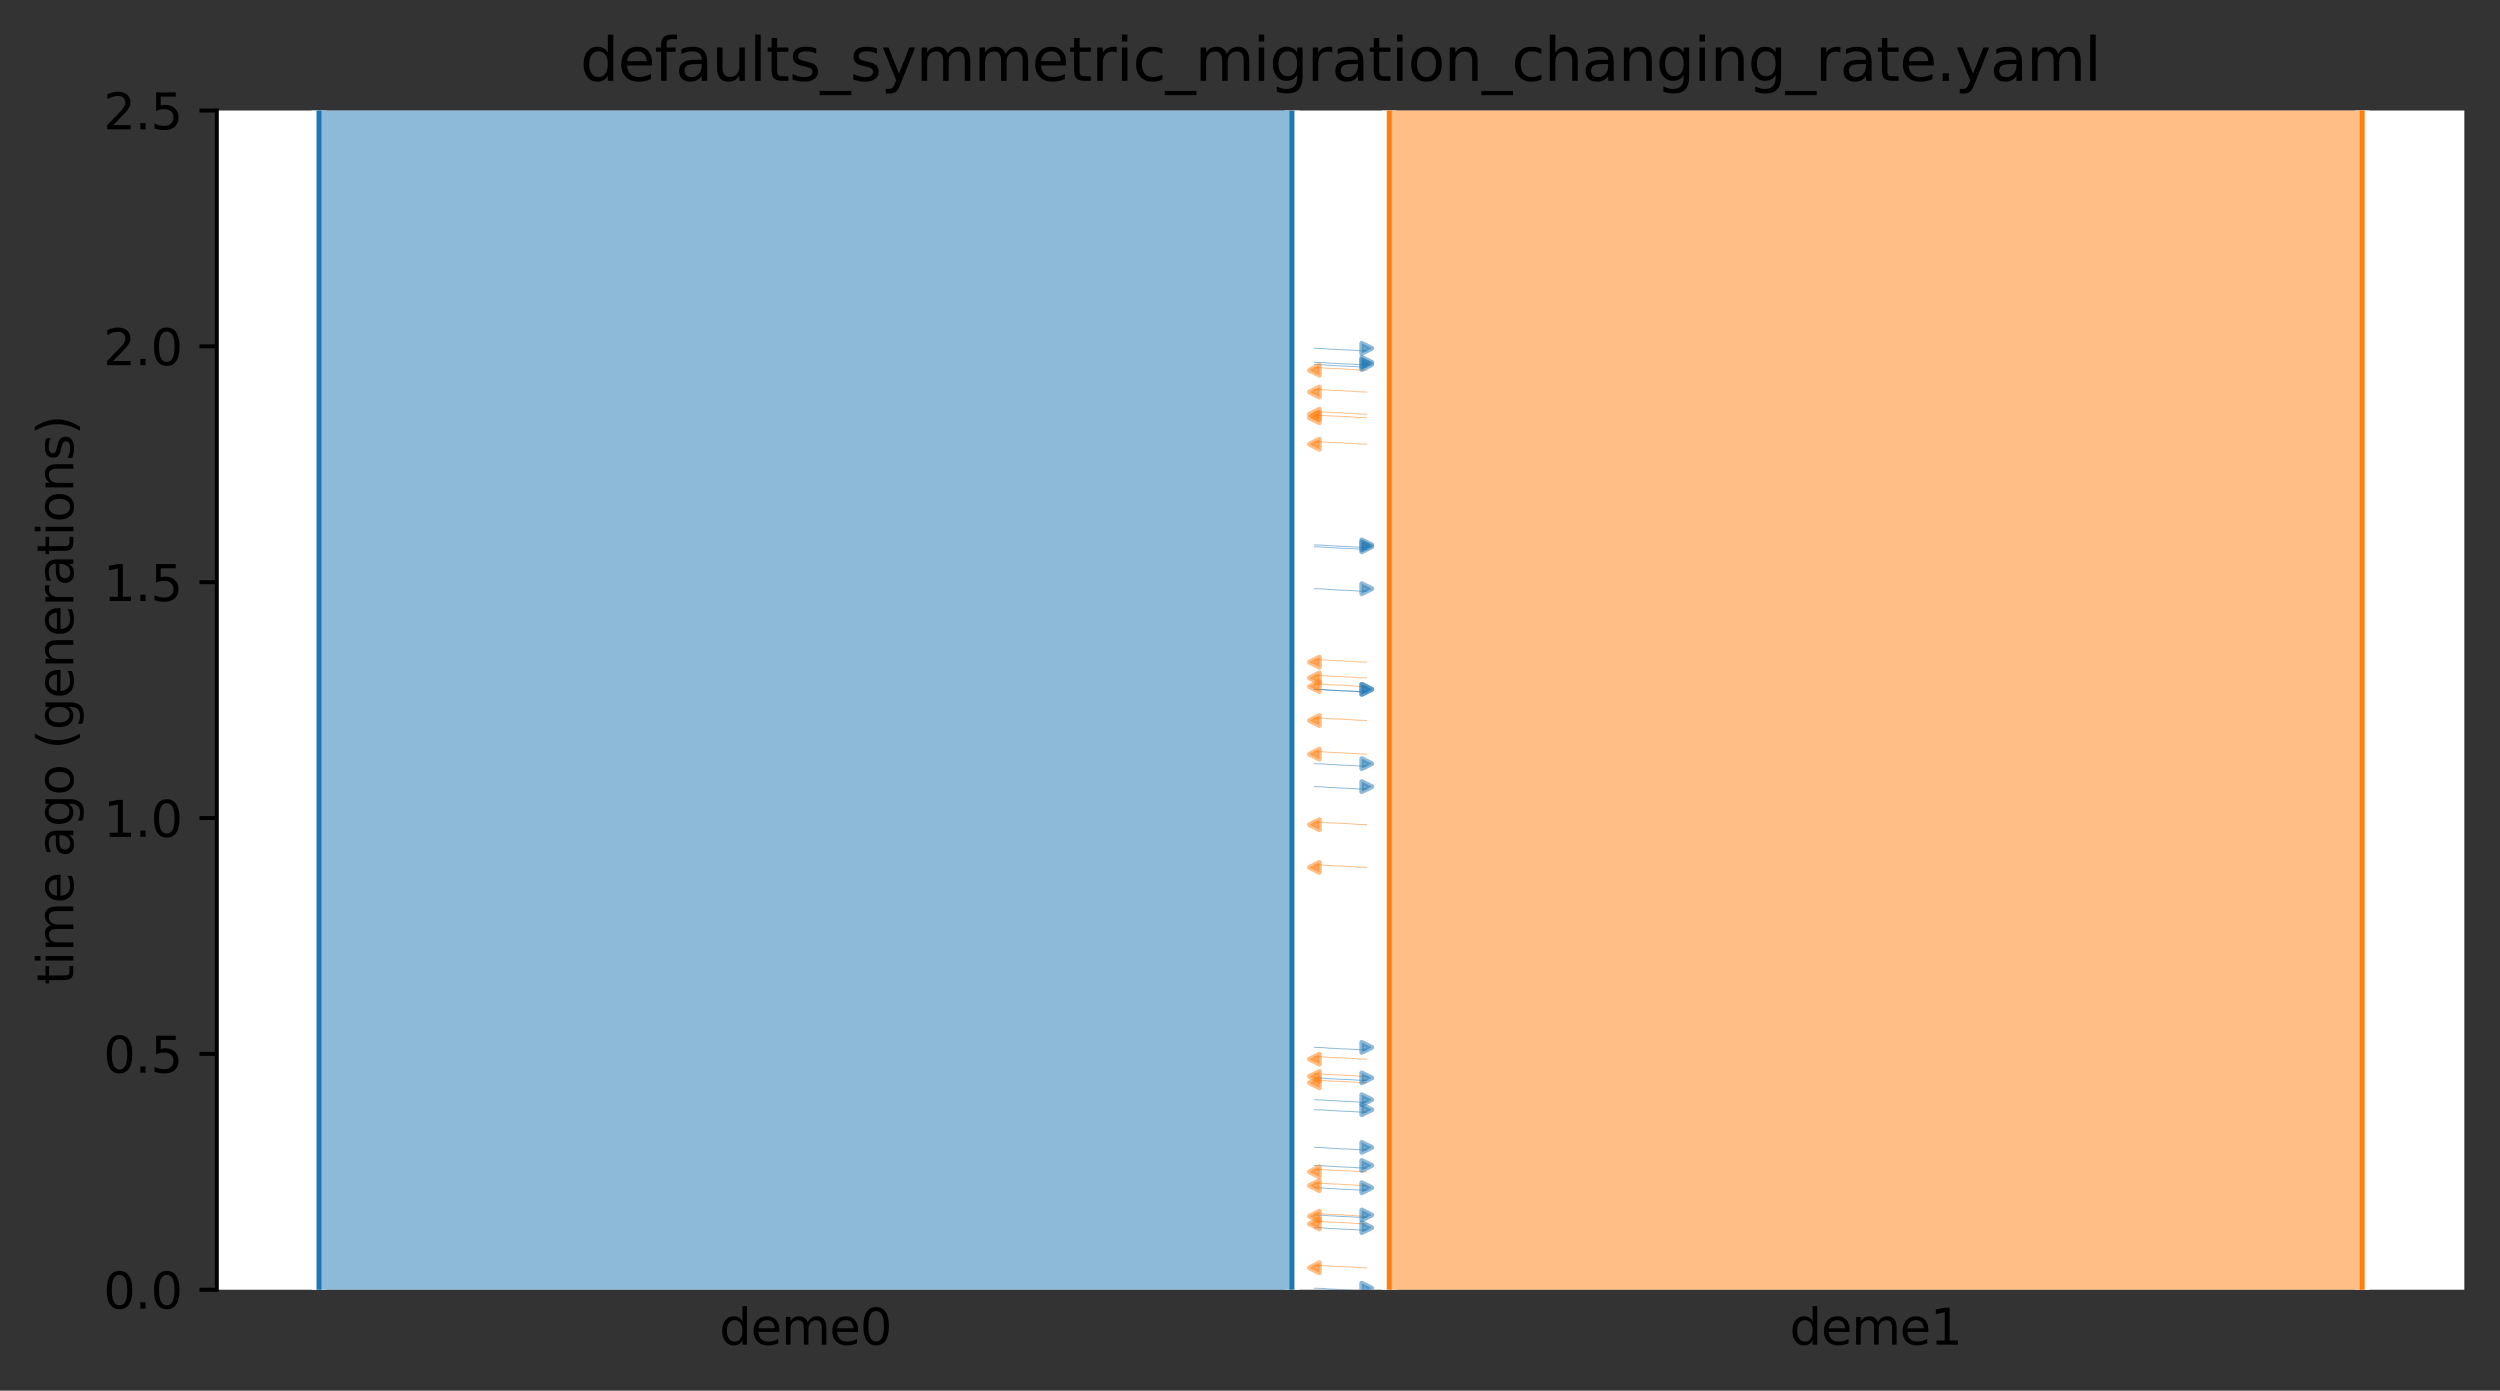 <?xml version="1.0" encoding="utf-8" standalone="no"?>
<!DOCTYPE svg PUBLIC "-//W3C//DTD SVG 1.1//EN"
  "http://www.w3.org/Graphics/SVG/1.1/DTD/svg11.dtd">
<svg xmlns:xlink="http://www.w3.org/1999/xlink" width="504.8pt" height="280.8pt" viewBox="0 0 504.8 280.8" xmlns="http://www.w3.org/2000/svg" version="1.1">
 <rect x="0" y="0" width="504.8" height="280.8" fill="#333333" stroke="none"/>
 <defs>
  <style type="text/css">*{stroke-linejoin: round; stroke-linecap: butt}</style>
 </defs>
 <g id="figure_1">
  <g id="patch_1">
   <path d="M 0 280.8 
L 504.8 280.8 
L 504.8 0 
L 0 0 
L 0 280.8 
z
" style="fill: none"/>
  </g>
  <g id="axes_1">
   <g id="patch_2">
    <path d="M 43.781 260.422 
L 497.6 260.422 
L 497.6 22.318 
L 43.781 22.318 
z
" style="fill: #ffffff"/>
   </g>
   <path d="M 275.975 133.701 
L 274.975 133.669 
L 273.975 133.632 
L 272.975 133.535 
L 271.975 133.502 
L 270.975 133.429 
L 269.975 133.39 
L 268.975 133.355 
L 267.975 133.297 
L 266.975 133.227 
L 265.406 133.175 
" clip-path="url(#p18e5abc623)" style="fill: none; stroke: #ff7f0e; stroke-opacity: 0.5; stroke-width: 0.2; stroke-linecap: square"/>
   <path d="M 275.975 84.349 
L 274.975 84.317 
L 273.975 84.28 
L 272.975 84.183 
L 271.975 84.15 
L 270.975 84.076 
L 269.975 84.038 
L 268.975 84.003 
L 267.975 83.945 
L 266.975 83.874 
L 265.406 83.823 
" clip-path="url(#p18e5abc623)" style="fill: none; stroke: #ff7f0e; stroke-opacity: 0.5; stroke-width: 0.2; stroke-linecap: square"/>
   <path d="M 275.975 152.275 
L 274.975 152.243 
L 273.975 152.206 
L 272.975 152.109 
L 271.975 152.076 
L 270.975 152.002 
L 269.975 151.964 
L 268.975 151.928 
L 267.975 151.871 
L 266.975 151.8 
L 265.406 151.748 
" clip-path="url(#p18e5abc623)" style="fill: none; stroke: #ff7f0e; stroke-opacity: 0.5; stroke-width: 0.2; stroke-linecap: square"/>
   <path d="M 275.975 74.751 
L 274.975 74.72 
L 273.975 74.683 
L 272.975 74.585 
L 271.975 74.553 
L 270.975 74.479 
L 269.975 74.44 
L 268.975 74.405 
L 267.975 74.347 
L 266.975 74.277 
L 265.406 74.225 
" clip-path="url(#p18e5abc623)" style="fill: none; stroke: #ff7f0e; stroke-opacity: 0.5; stroke-width: 0.2; stroke-linecap: square"/>
   <path d="M 275.975 136.889 
L 274.975 136.858 
L 273.975 136.821 
L 272.975 136.723 
L 271.975 136.69 
L 270.975 136.617 
L 269.975 136.578 
L 268.975 136.543 
L 267.975 136.485 
L 266.975 136.415 
L 265.406 136.363 
" clip-path="url(#p18e5abc623)" style="fill: none; stroke: #ff7f0e; stroke-opacity: 0.5; stroke-width: 0.2; stroke-linecap: square"/>
   <path d="M 275.975 138.631 
L 274.975 138.599 
L 273.975 138.562 
L 272.975 138.465 
L 271.975 138.432 
L 270.975 138.358 
L 269.975 138.32 
L 268.975 138.284 
L 267.975 138.227 
L 266.975 138.156 
L 265.406 138.104 
" clip-path="url(#p18e5abc623)" style="fill: none; stroke: #ff7f0e; stroke-opacity: 0.5; stroke-width: 0.2; stroke-linecap: square"/>
   <path d="M 275.975 83.639 
L 274.975 83.608 
L 273.975 83.571 
L 272.975 83.473 
L 271.975 83.441 
L 270.975 83.367 
L 269.975 83.329 
L 268.975 83.293 
L 267.975 83.236 
L 266.975 83.165 
L 265.406 83.113 
" clip-path="url(#p18e5abc623)" style="fill: none; stroke: #ff7f0e; stroke-opacity: 0.5; stroke-width: 0.2; stroke-linecap: square"/>
   <path d="M 275.975 79.158 
L 274.975 79.127 
L 273.975 79.09 
L 272.975 78.992 
L 271.975 78.96 
L 270.975 78.886 
L 269.975 78.848 
L 268.975 78.812 
L 267.975 78.754 
L 266.975 78.684 
L 265.406 78.632 
" clip-path="url(#p18e5abc623)" style="fill: none; stroke: #ff7f0e; stroke-opacity: 0.5; stroke-width: 0.2; stroke-linecap: square"/>
   <path d="M 275.975 145.485 
L 274.975 145.453 
L 273.975 145.416 
L 272.975 145.318 
L 271.975 145.286 
L 270.975 145.212 
L 269.975 145.174 
L 268.975 145.138 
L 267.975 145.081 
L 266.975 145.01 
L 265.406 144.958 
" clip-path="url(#p18e5abc623)" style="fill: none; stroke: #ff7f0e; stroke-opacity: 0.5; stroke-width: 0.2; stroke-linecap: square"/>
   <path d="M 275.975 89.691 
L 274.975 89.66 
L 273.975 89.623 
L 272.975 89.525 
L 271.975 89.493 
L 270.975 89.419 
L 269.975 89.38 
L 268.975 89.345 
L 267.975 89.287 
L 266.975 89.217 
L 265.406 89.165 
" clip-path="url(#p18e5abc623)" style="fill: none; stroke: #ff7f0e; stroke-opacity: 0.5; stroke-width: 0.2; stroke-linecap: square"/>
   <path d="M 265.406 110.406 
L 266.406 110.438 
L 267.406 110.474 
L 268.406 110.572 
L 269.406 110.605 
L 270.406 110.678 
L 271.406 110.717 
L 272.406 110.752 
L 273.406 110.81 
L 274.406 110.88 
L 275.975 110.932 
" clip-path="url(#p18e5abc623)" style="fill: none; stroke: #1f77b4; stroke-opacity: 0.5; stroke-width: 0.2; stroke-linecap: square"/>
   <path d="M 265.406 73.61 
L 266.406 73.642 
L 267.406 73.679 
L 268.406 73.776 
L 269.406 73.809 
L 270.406 73.883 
L 271.406 73.921 
L 272.406 73.957 
L 273.406 74.014 
L 274.406 74.085 
L 275.975 74.137 
" clip-path="url(#p18e5abc623)" style="fill: none; stroke: #1f77b4; stroke-opacity: 0.5; stroke-width: 0.2; stroke-linecap: square"/>
   <path d="M 265.406 154.198 
L 266.406 154.23 
L 267.406 154.267 
L 268.406 154.364 
L 269.406 154.397 
L 270.406 154.471 
L 271.406 154.509 
L 272.406 154.545 
L 273.406 154.602 
L 274.406 154.673 
L 275.975 154.725 
" clip-path="url(#p18e5abc623)" style="fill: none; stroke: #1f77b4; stroke-opacity: 0.5; stroke-width: 0.2; stroke-linecap: square"/>
   <path d="M 265.406 110.025 
L 266.406 110.056 
L 267.406 110.093 
L 268.406 110.191 
L 269.406 110.223 
L 270.406 110.297 
L 271.406 110.335 
L 272.406 110.371 
L 273.406 110.428 
L 274.406 110.499 
L 275.975 110.551 
" clip-path="url(#p18e5abc623)" style="fill: none; stroke: #1f77b4; stroke-opacity: 0.5; stroke-width: 0.2; stroke-linecap: square"/>
   <path d="M 265.406 139.206 
L 266.406 139.238 
L 267.406 139.275 
L 268.406 139.372 
L 269.406 139.405 
L 270.406 139.479 
L 271.406 139.517 
L 272.406 139.553 
L 273.406 139.61 
L 274.406 139.681 
L 275.975 139.733 
" clip-path="url(#p18e5abc623)" style="fill: none; stroke: #1f77b4; stroke-opacity: 0.5; stroke-width: 0.2; stroke-linecap: square"/>
   <path d="M 265.406 118.871 
L 266.406 118.903 
L 267.406 118.94 
L 268.406 119.037 
L 269.406 119.07 
L 270.406 119.144 
L 271.406 119.182 
L 272.406 119.218 
L 273.406 119.275 
L 274.406 119.346 
L 275.975 119.398 
" clip-path="url(#p18e5abc623)" style="fill: none; stroke: #1f77b4; stroke-opacity: 0.5; stroke-width: 0.2; stroke-linecap: square"/>
   <path d="M 265.406 70.328 
L 266.406 70.359 
L 267.406 70.396 
L 268.406 70.494 
L 269.406 70.527 
L 270.406 70.6 
L 271.406 70.639 
L 272.406 70.674 
L 273.406 70.732 
L 274.406 70.802 
L 275.975 70.854 
" clip-path="url(#p18e5abc623)" style="fill: none; stroke: #1f77b4; stroke-opacity: 0.5; stroke-width: 0.2; stroke-linecap: square"/>
   <path d="M 265.406 139.172 
L 266.406 139.203 
L 267.406 139.24 
L 268.406 139.338 
L 269.406 139.371 
L 270.406 139.444 
L 271.406 139.483 
L 272.406 139.518 
L 273.406 139.576 
L 274.406 139.646 
L 275.975 139.698 
" clip-path="url(#p18e5abc623)" style="fill: none; stroke: #1f77b4; stroke-opacity: 0.5; stroke-width: 0.2; stroke-linecap: square"/>
   <path d="M 265.406 73.156 
L 266.406 73.187 
L 267.406 73.224 
L 268.406 73.322 
L 269.406 73.355 
L 270.406 73.428 
L 271.406 73.467 
L 272.406 73.502 
L 273.406 73.56 
L 274.406 73.63 
L 275.975 73.682 
" clip-path="url(#p18e5abc623)" style="fill: none; stroke: #1f77b4; stroke-opacity: 0.5; stroke-width: 0.2; stroke-linecap: square"/>
   <path d="M 265.406 158.833 
L 266.406 158.864 
L 267.406 158.901 
L 268.406 158.999 
L 269.406 159.031 
L 270.406 159.105 
L 271.406 159.144 
L 272.406 159.179 
L 273.406 159.237 
L 274.406 159.307 
L 275.975 159.359 
" clip-path="url(#p18e5abc623)" style="fill: none; stroke: #1f77b4; stroke-opacity: 0.5; stroke-width: 0.2; stroke-linecap: square"/>
   <path d="M 275.975 213.871 
L 274.975 213.84 
L 273.975 213.803 
L 272.975 213.705 
L 271.975 213.673 
L 270.975 213.599 
L 269.975 213.56 
L 268.975 213.525 
L 267.975 213.467 
L 266.975 213.397 
L 265.406 213.345 
" clip-path="url(#p18e5abc623)" style="fill: none; stroke: #ff7f0e; stroke-opacity: 0.5; stroke-width: 0.2; stroke-linecap: square"/>
   <path d="M 275.975 166.52 
L 274.975 166.489 
L 273.975 166.452 
L 272.975 166.354 
L 271.975 166.322 
L 270.975 166.248 
L 269.975 166.209 
L 268.975 166.174 
L 267.975 166.116 
L 266.975 166.046 
L 265.406 165.994 
" clip-path="url(#p18e5abc623)" style="fill: none; stroke: #ff7f0e; stroke-opacity: 0.5; stroke-width: 0.2; stroke-linecap: square"/>
   <path d="M 275.975 247.122 
L 274.975 247.09 
L 273.975 247.054 
L 272.975 246.956 
L 271.975 246.923 
L 270.975 246.85 
L 269.975 246.811 
L 268.975 246.776 
L 267.975 246.718 
L 266.975 246.648 
L 265.406 246.596 
" clip-path="url(#p18e5abc623)" style="fill: none; stroke: #ff7f0e; stroke-opacity: 0.5; stroke-width: 0.2; stroke-linecap: square"/>
   <path d="M 275.975 245.582 
L 274.975 245.55 
L 273.975 245.513 
L 272.975 245.416 
L 271.975 245.383 
L 270.975 245.31 
L 269.975 245.271 
L 268.975 245.236 
L 267.975 245.178 
L 266.975 245.108 
L 265.406 245.056 
" clip-path="url(#p18e5abc623)" style="fill: none; stroke: #ff7f0e; stroke-opacity: 0.5; stroke-width: 0.2; stroke-linecap: square"/>
   <path d="M 275.975 218.639 
L 274.975 218.608 
L 273.975 218.571 
L 272.975 218.473 
L 271.975 218.441 
L 270.975 218.367 
L 269.975 218.328 
L 268.975 218.293 
L 267.975 218.235 
L 266.975 218.165 
L 265.406 218.113 
" clip-path="url(#p18e5abc623)" style="fill: none; stroke: #ff7f0e; stroke-opacity: 0.5; stroke-width: 0.2; stroke-linecap: square"/>
   <path d="M 275.975 239.403 
L 274.975 239.372 
L 273.975 239.335 
L 272.975 239.237 
L 271.975 239.205 
L 270.975 239.131 
L 269.975 239.092 
L 268.975 239.057 
L 267.975 238.999 
L 266.975 238.929 
L 265.406 238.877 
" clip-path="url(#p18e5abc623)" style="fill: none; stroke: #ff7f0e; stroke-opacity: 0.5; stroke-width: 0.2; stroke-linecap: square"/>
   <path d="M 275.975 175.147 
L 274.975 175.115 
L 273.975 175.078 
L 272.975 174.981 
L 271.975 174.948 
L 270.975 174.874 
L 269.975 174.836 
L 268.975 174.8 
L 267.975 174.743 
L 266.975 174.672 
L 265.406 174.62 
" clip-path="url(#p18e5abc623)" style="fill: none; stroke: #ff7f0e; stroke-opacity: 0.5; stroke-width: 0.2; stroke-linecap: square"/>
   <path d="M 275.975 255.999 
L 274.975 255.968 
L 273.975 255.931 
L 272.975 255.833 
L 271.975 255.801 
L 270.975 255.727 
L 269.975 255.688 
L 268.975 255.653 
L 267.975 255.595 
L 266.975 255.525 
L 265.406 255.473 
" clip-path="url(#p18e5abc623)" style="fill: none; stroke: #ff7f0e; stroke-opacity: 0.5; stroke-width: 0.2; stroke-linecap: square"/>
   <path d="M 275.975 217.353 
L 274.975 217.321 
L 273.975 217.284 
L 272.975 217.187 
L 271.975 217.154 
L 270.975 217.08 
L 269.975 217.042 
L 268.975 217.006 
L 267.975 216.949 
L 266.975 216.878 
L 265.406 216.826 
" clip-path="url(#p18e5abc623)" style="fill: none; stroke: #ff7f0e; stroke-opacity: 0.5; stroke-width: 0.2; stroke-linecap: square"/>
   <path d="M 275.975 236.615 
L 274.975 236.584 
L 273.975 236.547 
L 272.975 236.449 
L 271.975 236.417 
L 270.975 236.343 
L 269.975 236.304 
L 268.975 236.269 
L 267.975 236.211 
L 266.975 236.141 
L 265.406 236.089 
" clip-path="url(#p18e5abc623)" style="fill: none; stroke: #ff7f0e; stroke-opacity: 0.5; stroke-width: 0.2; stroke-linecap: square"/>
   <path d="M 265.406 222.057 
L 266.406 222.088 
L 267.406 222.125 
L 268.406 222.223 
L 269.406 222.255 
L 270.406 222.329 
L 271.406 222.368 
L 272.406 222.403 
L 273.406 222.461 
L 274.406 222.531 
L 275.975 222.583 
" clip-path="url(#p18e5abc623)" style="fill: none; stroke: #1f77b4; stroke-opacity: 0.5; stroke-width: 0.2; stroke-linecap: square"/>
   <path d="M 265.406 211.486 
L 266.406 211.518 
L 267.406 211.555 
L 268.406 211.652 
L 269.406 211.685 
L 270.406 211.759 
L 271.406 211.797 
L 272.406 211.833 
L 273.406 211.89 
L 274.406 211.961 
L 275.975 212.013 
" clip-path="url(#p18e5abc623)" style="fill: none; stroke: #1f77b4; stroke-opacity: 0.5; stroke-width: 0.2; stroke-linecap: square"/>
   <path d="M 265.406 245.332 
L 266.406 245.364 
L 267.406 245.401 
L 268.406 245.499 
L 269.406 245.531 
L 270.406 245.605 
L 271.406 245.643 
L 272.406 245.679 
L 273.406 245.736 
L 274.406 245.807 
L 275.975 245.859 
" clip-path="url(#p18e5abc623)" style="fill: none; stroke: #1f77b4; stroke-opacity: 0.5; stroke-width: 0.2; stroke-linecap: square"/>
   <path d="M 265.406 247.886 
L 266.406 247.917 
L 267.406 247.954 
L 268.406 248.052 
L 269.406 248.084 
L 270.406 248.158 
L 271.406 248.196 
L 272.406 248.232 
L 273.406 248.289 
L 274.406 248.36 
L 275.975 248.412 
" clip-path="url(#p18e5abc623)" style="fill: none; stroke: #1f77b4; stroke-opacity: 0.5; stroke-width: 0.2; stroke-linecap: square"/>
   <path d="M 265.406 235.331 
L 266.406 235.363 
L 267.406 235.4 
L 268.406 235.497 
L 269.406 235.53 
L 270.406 235.603 
L 271.406 235.642 
L 272.406 235.677 
L 273.406 235.735 
L 274.406 235.805 
L 275.975 235.857 
" clip-path="url(#p18e5abc623)" style="fill: none; stroke: #1f77b4; stroke-opacity: 0.5; stroke-width: 0.2; stroke-linecap: square"/>
   <path d="M 265.406 260.114 
L 266.406 260.145 
L 267.406 260.182 
L 268.406 260.28 
L 269.406 260.312 
L 270.406 260.386 
L 271.406 260.424 
L 272.406 260.46 
L 273.406 260.518 
L 274.406 260.588 
L 275.975 260.64 
" clip-path="url(#p18e5abc623)" style="fill: none; stroke: #1f77b4; stroke-opacity: 0.5; stroke-width: 0.2; stroke-linecap: square"/>
   <path d="M 265.406 224.065 
L 266.406 224.096 
L 267.406 224.133 
L 268.406 224.231 
L 269.406 224.263 
L 270.406 224.337 
L 271.406 224.375 
L 272.406 224.411 
L 273.406 224.468 
L 274.406 224.539 
L 275.975 224.591 
" clip-path="url(#p18e5abc623)" style="fill: none; stroke: #1f77b4; stroke-opacity: 0.5; stroke-width: 0.2; stroke-linecap: square"/>
   <path d="M 265.406 231.676 
L 266.406 231.707 
L 267.406 231.744 
L 268.406 231.842 
L 269.406 231.875 
L 270.406 231.948 
L 271.406 231.987 
L 272.406 232.022 
L 273.406 232.08 
L 274.406 232.15 
L 275.975 232.202 
" clip-path="url(#p18e5abc623)" style="fill: none; stroke: #1f77b4; stroke-opacity: 0.5; stroke-width: 0.2; stroke-linecap: square"/>
   <path d="M 265.406 217.648 
L 266.406 217.679 
L 267.406 217.716 
L 268.406 217.814 
L 269.406 217.846 
L 270.406 217.92 
L 271.406 217.959 
L 272.406 217.994 
L 273.406 218.052 
L 274.406 218.122 
L 275.975 218.174 
" clip-path="url(#p18e5abc623)" style="fill: none; stroke: #1f77b4; stroke-opacity: 0.5; stroke-width: 0.2; stroke-linecap: square"/>
   <path d="M 265.406 239.826 
L 266.406 239.857 
L 267.406 239.894 
L 268.406 239.992 
L 269.406 240.024 
L 270.406 240.098 
L 271.406 240.137 
L 272.406 240.172 
L 273.406 240.23 
L 274.406 240.3 
L 275.975 240.352 
" clip-path="url(#p18e5abc623)" style="fill: none; stroke: #1f77b4; stroke-opacity: 0.5; stroke-width: 0.2; stroke-linecap: square"/>
   <g id="patch_3">
    <path d="M 64.409 22.318 
L 64.409 260.422 
M 260.868 22.318 
L 260.868 260.422 
" clip-path="url(#p18e5abc623)" style="fill: none; stroke: #ffffff; stroke-width: 3; stroke-linejoin: miter"/>
    <path d="M 64.409 22.318 
L 64.409 260.422 
M 260.868 22.318 
L 260.868 260.422 
" clip-path="url(#p18e5abc623)" style="fill: none; stroke: #1f77b4; stroke-linejoin: miter"/>
    <g id="PolyCollection_1">
     <path d="M 260.868 22.318 
L 64.409 22.318 
L 64.409 260.422 
L 260.868 260.422 
L 260.868 260.422 
L 260.868 22.318 
z
" clip-path="url(#p18e5abc623)" style="fill: #1f77b4; fill-opacity: 0.5"/>
    </g>
    <g id="patch_4">
     <path d="M 280.514 22.318 
L 280.514 260.422 
M 476.972 22.318 
L 476.972 260.422 
" clip-path="url(#p18e5abc623)" style="fill: none; stroke: #ffffff; stroke-width: 3; stroke-linejoin: miter"/>
     <path d="M 280.514 22.318 
L 280.514 260.422 
M 476.972 22.318 
L 476.972 260.422 
" clip-path="url(#p18e5abc623)" style="fill: none; stroke: #ff7f0e; stroke-linejoin: miter"/>
     <g id="PolyCollection_2">
      <path d="M 476.972 22.318 
L 280.514 22.318 
L 280.514 260.422 
L 476.972 260.422 
L 476.972 260.422 
L 476.972 22.318 
z
" clip-path="url(#p18e5abc623)" style="fill: #ff7f0e; fill-opacity: 0.5"/>
     </g>
     <g id="matplotlib.axis_1">
      <g id="xtick_1">
       <g id="line2d_1"/>
       <g id="text_1">
        <!-- deme0 -->
        <g transform="translate(145.26 271.52)scale(0.1 -0.1)">
         <defs>
          <path id="DejaVuSans-64" d="M 2906 2969 
L 2906 4863 
L 3481 4863 
L 3481 0 
L 2906 0 
L 2906 525 
Q 2725 213 2448 61 
Q 2172 -91 1784 -91 
Q 1150 -91 751 415 
Q 353 922 353 1747 
Q 353 2572 751 3078 
Q 1150 3584 1784 3584 
Q 2172 3584 2448 3432 
Q 2725 3281 2906 2969 
z
M 947 1747 
Q 947 1113 1208 752 
Q 1469 391 1925 391 
Q 2381 391 2643 752 
Q 2906 1113 2906 1747 
Q 2906 2381 2643 2742 
Q 2381 3103 1925 3103 
Q 1469 3103 1208 2742 
Q 947 2381 947 1747 
z
" transform="scale(0.016)"/>
          <path id="DejaVuSans-65" d="M 3597 1894 
L 3597 1613 
L 953 1613 
Q 991 1019 1311 708 
Q 1631 397 2203 397 
Q 2534 397 2845 478 
Q 3156 559 3463 722 
L 3463 178 
Q 3153 47 2828 -22 
Q 2503 -91 2169 -91 
Q 1331 -91 842 396 
Q 353 884 353 1716 
Q 353 2575 817 3079 
Q 1281 3584 2069 3584 
Q 2775 3584 3186 3129 
Q 3597 2675 3597 1894 
z
M 3022 2063 
Q 3016 2534 2758 2815 
Q 2500 3097 2075 3097 
Q 1594 3097 1305 2825 
Q 1016 2553 972 2059 
L 3022 2063 
z
" transform="scale(0.016)"/>
          <path id="DejaVuSans-6d" d="M 3328 2828 
Q 3544 3216 3844 3400 
Q 4144 3584 4550 3584 
Q 5097 3584 5394 3201 
Q 5691 2819 5691 2113 
L 5691 0 
L 5113 0 
L 5113 2094 
Q 5113 2597 4934 2840 
Q 4756 3084 4391 3084 
Q 3944 3084 3684 2787 
Q 3425 2491 3425 1978 
L 3425 0 
L 2847 0 
L 2847 2094 
Q 2847 2600 2669 2842 
Q 2491 3084 2119 3084 
Q 1678 3084 1418 2786 
Q 1159 2488 1159 1978 
L 1159 0 
L 581 0 
L 581 3500 
L 1159 3500 
L 1159 2956 
Q 1356 3278 1631 3431 
Q 1906 3584 2284 3584 
Q 2666 3584 2933 3390 
Q 3200 3197 3328 2828 
z
" transform="scale(0.016)"/>
          <path id="DejaVuSans-30" d="M 2034 4250 
Q 1547 4250 1301 3770 
Q 1056 3291 1056 2328 
Q 1056 1369 1301 889 
Q 1547 409 2034 409 
Q 2525 409 2770 889 
Q 3016 1369 3016 2328 
Q 3016 3291 2770 3770 
Q 2525 4250 2034 4250 
z
M 2034 4750 
Q 2819 4750 3233 4129 
Q 3647 3509 3647 2328 
Q 3647 1150 3233 529 
Q 2819 -91 2034 -91 
Q 1250 -91 836 529 
Q 422 1150 422 2328 
Q 422 3509 836 4129 
Q 1250 4750 2034 4750 
z
" transform="scale(0.016)"/>
         </defs>
         <use xlink:href="#DejaVuSans-64"/>
         <use xlink:href="#DejaVuSans-65" x="63.477"/>
         <use xlink:href="#DejaVuSans-6d" x="125"/>
         <use xlink:href="#DejaVuSans-65" x="222.412"/>
         <use xlink:href="#DejaVuSans-30" x="283.936"/>
        </g>
       </g>
      </g>
      <g id="xtick_2">
       <g id="line2d_2"/>
       <g id="text_2">
        <!-- deme1 -->
        <g transform="translate(361.364 271.52)scale(0.1 -0.1)">
         <defs>
          <path id="DejaVuSans-31" d="M 794 531 
L 1825 531 
L 1825 4091 
L 703 3866 
L 703 4441 
L 1819 4666 
L 2450 4666 
L 2450 531 
L 3481 531 
L 3481 0 
L 794 0 
L 794 531 
z
" transform="scale(0.016)"/>
         </defs>
         <use xlink:href="#DejaVuSans-64"/>
         <use xlink:href="#DejaVuSans-65" x="63.477"/>
         <use xlink:href="#DejaVuSans-6d" x="125"/>
         <use xlink:href="#DejaVuSans-65" x="222.412"/>
         <use xlink:href="#DejaVuSans-31" x="283.936"/>
        </g>
       </g>
      </g>
     </g>
     <g id="matplotlib.axis_2">
      <g id="ytick_1">
       <g id="line2d_3">
        <defs>
         <path id="m84f4ccc42a" d="M 0 0 
L -3.5 0 
" style="stroke: #000000; stroke-width: 0.8"/>
        </defs>
        <g>
         <use xlink:href="#m84f4ccc42a" x="43.781" y="260.422" style="stroke: #000000; stroke-width: 0.8"/>
        </g>
       </g>
       <g id="text_3">
        <!-- 0.0 -->
        <g transform="translate(20.878 264.221)scale(0.1 -0.1)">
         <defs>
          <path id="DejaVuSans-2e" d="M 684 794 
L 1344 794 
L 1344 0 
L 684 0 
L 684 794 
z
" transform="scale(0.016)"/>
         </defs>
         <use xlink:href="#DejaVuSans-30"/>
         <use xlink:href="#DejaVuSans-2e" x="63.623"/>
         <use xlink:href="#DejaVuSans-30" x="95.41"/>
        </g>
       </g>
      </g>
      <g id="ytick_2">
       <g id="line2d_4">
        <g>
         <use xlink:href="#m84f4ccc42a" x="43.781" y="212.801" style="stroke: #000000; stroke-width: 0.8"/>
        </g>
       </g>
       <g id="text_4">
        <!-- 0.5 -->
        <g transform="translate(20.878 216.6)scale(0.1 -0.1)">
         <defs>
          <path id="DejaVuSans-35" d="M 691 4666 
L 3169 4666 
L 3169 4134 
L 1269 4134 
L 1269 2991 
Q 1406 3038 1543 3061 
Q 1681 3084 1819 3084 
Q 2600 3084 3056 2656 
Q 3513 2228 3513 1497 
Q 3513 744 3044 326 
Q 2575 -91 1722 -91 
Q 1428 -91 1123 -41 
Q 819 9 494 109 
L 494 744 
Q 775 591 1075 516 
Q 1375 441 1709 441 
Q 2250 441 2565 725 
Q 2881 1009 2881 1497 
Q 2881 1984 2565 2268 
Q 2250 2553 1709 2553 
Q 1456 2553 1204 2497 
Q 953 2441 691 2322 
L 691 4666 
z
" transform="scale(0.016)"/>
         </defs>
         <use xlink:href="#DejaVuSans-30"/>
         <use xlink:href="#DejaVuSans-2e" x="63.623"/>
         <use xlink:href="#DejaVuSans-35" x="95.41"/>
        </g>
       </g>
      </g>
      <g id="ytick_3">
       <g id="line2d_5">
        <g>
         <use xlink:href="#m84f4ccc42a" x="43.781" y="165.18" style="stroke: #000000; stroke-width: 0.8"/>
        </g>
       </g>
       <g id="text_5">
        <!-- 1.0 -->
        <g transform="translate(20.878 168.98)scale(0.1 -0.1)">
         <use xlink:href="#DejaVuSans-31"/>
         <use xlink:href="#DejaVuSans-2e" x="63.623"/>
         <use xlink:href="#DejaVuSans-30" x="95.41"/>
        </g>
       </g>
      </g>
      <g id="ytick_4">
       <g id="line2d_6">
        <g>
         <use xlink:href="#m84f4ccc42a" x="43.781" y="117.56" style="stroke: #000000; stroke-width: 0.8"/>
        </g>
       </g>
       <g id="text_6">
        <!-- 1.5 -->
        <g transform="translate(20.878 121.359)scale(0.1 -0.1)">
         <use xlink:href="#DejaVuSans-31"/>
         <use xlink:href="#DejaVuSans-2e" x="63.623"/>
         <use xlink:href="#DejaVuSans-35" x="95.41"/>
        </g>
       </g>
      </g>
      <g id="ytick_5">
       <g id="line2d_7">
        <g>
         <use xlink:href="#m84f4ccc42a" x="43.781" y="69.939" style="stroke: #000000; stroke-width: 0.8"/>
        </g>
       </g>
       <g id="text_7">
        <!-- 2.0 -->
        <g transform="translate(20.878 73.738)scale(0.1 -0.1)">
         <defs>
          <path id="DejaVuSans-32" d="M 1228 531 
L 3431 531 
L 3431 0 
L 469 0 
L 469 531 
Q 828 903 1448 1529 
Q 2069 2156 2228 2338 
Q 2531 2678 2651 2914 
Q 2772 3150 2772 3378 
Q 2772 3750 2511 3984 
Q 2250 4219 1831 4219 
Q 1534 4219 1204 4116 
Q 875 4013 500 3803 
L 500 4441 
Q 881 4594 1212 4672 
Q 1544 4750 1819 4750 
Q 2544 4750 2975 4387 
Q 3406 4025 3406 3419 
Q 3406 3131 3298 2873 
Q 3191 2616 2906 2266 
Q 2828 2175 2409 1742 
Q 1991 1309 1228 531 
z
" transform="scale(0.016)"/>
         </defs>
         <use xlink:href="#DejaVuSans-32"/>
         <use xlink:href="#DejaVuSans-2e" x="63.623"/>
         <use xlink:href="#DejaVuSans-30" x="95.41"/>
        </g>
       </g>
      </g>
      <g id="ytick_6">
       <g id="line2d_8">
        <g>
         <use xlink:href="#m84f4ccc42a" x="43.781" y="22.318" style="stroke: #000000; stroke-width: 0.8"/>
        </g>
       </g>
       <g id="text_8">
        <!-- 2.5 -->
        <g transform="translate(20.878 26.117)scale(0.1 -0.1)">
         <use xlink:href="#DejaVuSans-32"/>
         <use xlink:href="#DejaVuSans-2e" x="63.623"/>
         <use xlink:href="#DejaVuSans-35" x="95.41"/>
        </g>
       </g>
      </g>
      <g id="text_9">
       <!-- time ago (generations) -->
       <g transform="translate(14.798 198.841)rotate(-90)scale(0.1 -0.1)">
        <defs>
         <path id="DejaVuSans-74" d="M 1172 4494 
L 1172 3500 
L 2356 3500 
L 2356 3053 
L 1172 3053 
L 1172 1153 
Q 1172 725 1289 603 
Q 1406 481 1766 481 
L 2356 481 
L 2356 0 
L 1766 0 
Q 1100 0 847 248 
Q 594 497 594 1153 
L 594 3053 
L 172 3053 
L 172 3500 
L 594 3500 
L 594 4494 
L 1172 4494 
z
" transform="scale(0.016)"/>
         <path id="DejaVuSans-69" d="M 603 3500 
L 1178 3500 
L 1178 0 
L 603 0 
L 603 3500 
z
M 603 4863 
L 1178 4863 
L 1178 4134 
L 603 4134 
L 603 4863 
z
" transform="scale(0.016)"/>
         <path id="DejaVuSans-20" transform="scale(0.016)"/>
         <path id="DejaVuSans-61" d="M 2194 1759 
Q 1497 1759 1228 1600 
Q 959 1441 959 1056 
Q 959 750 1161 570 
Q 1363 391 1709 391 
Q 2188 391 2477 730 
Q 2766 1069 2766 1631 
L 2766 1759 
L 2194 1759 
z
M 3341 1997 
L 3341 0 
L 2766 0 
L 2766 531 
Q 2569 213 2275 61 
Q 1981 -91 1556 -91 
Q 1019 -91 701 211 
Q 384 513 384 1019 
Q 384 1609 779 1909 
Q 1175 2209 1959 2209 
L 2766 2209 
L 2766 2266 
Q 2766 2663 2505 2880 
Q 2244 3097 1772 3097 
Q 1472 3097 1187 3025 
Q 903 2953 641 2809 
L 641 3341 
Q 956 3463 1253 3523 
Q 1550 3584 1831 3584 
Q 2591 3584 2966 3190 
Q 3341 2797 3341 1997 
z
" transform="scale(0.016)"/>
         <path id="DejaVuSans-67" d="M 2906 1791 
Q 2906 2416 2648 2759 
Q 2391 3103 1925 3103 
Q 1463 3103 1205 2759 
Q 947 2416 947 1791 
Q 947 1169 1205 825 
Q 1463 481 1925 481 
Q 2391 481 2648 825 
Q 2906 1169 2906 1791 
z
M 3481 434 
Q 3481 -459 3084 -895 
Q 2688 -1331 1869 -1331 
Q 1566 -1331 1297 -1286 
Q 1028 -1241 775 -1147 
L 775 -588 
Q 1028 -725 1275 -790 
Q 1522 -856 1778 -856 
Q 2344 -856 2625 -561 
Q 2906 -266 2906 331 
L 2906 616 
Q 2728 306 2450 153 
Q 2172 0 1784 0 
Q 1141 0 747 490 
Q 353 981 353 1791 
Q 353 2603 747 3093 
Q 1141 3584 1784 3584 
Q 2172 3584 2450 3431 
Q 2728 3278 2906 2969 
L 2906 3500 
L 3481 3500 
L 3481 434 
z
" transform="scale(0.016)"/>
         <path id="DejaVuSans-6f" d="M 1959 3097 
Q 1497 3097 1228 2736 
Q 959 2375 959 1747 
Q 959 1119 1226 758 
Q 1494 397 1959 397 
Q 2419 397 2687 759 
Q 2956 1122 2956 1747 
Q 2956 2369 2687 2733 
Q 2419 3097 1959 3097 
z
M 1959 3584 
Q 2709 3584 3137 3096 
Q 3566 2609 3566 1747 
Q 3566 888 3137 398 
Q 2709 -91 1959 -91 
Q 1206 -91 779 398 
Q 353 888 353 1747 
Q 353 2609 779 3096 
Q 1206 3584 1959 3584 
z
" transform="scale(0.016)"/>
         <path id="DejaVuSans-28" d="M 1984 4856 
Q 1566 4138 1362 3434 
Q 1159 2731 1159 2009 
Q 1159 1288 1364 580 
Q 1569 -128 1984 -844 
L 1484 -844 
Q 1016 -109 783 600 
Q 550 1309 550 2009 
Q 550 2706 781 3412 
Q 1013 4119 1484 4856 
L 1984 4856 
z
" transform="scale(0.016)"/>
         <path id="DejaVuSans-6e" d="M 3513 2113 
L 3513 0 
L 2938 0 
L 2938 2094 
Q 2938 2591 2744 2837 
Q 2550 3084 2163 3084 
Q 1697 3084 1428 2787 
Q 1159 2491 1159 1978 
L 1159 0 
L 581 0 
L 581 3500 
L 1159 3500 
L 1159 2956 
Q 1366 3272 1645 3428 
Q 1925 3584 2291 3584 
Q 2894 3584 3203 3211 
Q 3513 2838 3513 2113 
z
" transform="scale(0.016)"/>
         <path id="DejaVuSans-72" d="M 2631 2963 
Q 2534 3019 2420 3045 
Q 2306 3072 2169 3072 
Q 1681 3072 1420 2755 
Q 1159 2438 1159 1844 
L 1159 0 
L 581 0 
L 581 3500 
L 1159 3500 
L 1159 2956 
Q 1341 3275 1631 3429 
Q 1922 3584 2338 3584 
Q 2397 3584 2469 3576 
Q 2541 3569 2628 3553 
L 2631 2963 
z
" transform="scale(0.016)"/>
         <path id="DejaVuSans-73" d="M 2834 3397 
L 2834 2853 
Q 2591 2978 2328 3040 
Q 2066 3103 1784 3103 
Q 1356 3103 1142 2972 
Q 928 2841 928 2578 
Q 928 2378 1081 2264 
Q 1234 2150 1697 2047 
L 1894 2003 
Q 2506 1872 2764 1633 
Q 3022 1394 3022 966 
Q 3022 478 2636 193 
Q 2250 -91 1575 -91 
Q 1294 -91 989 -36 
Q 684 19 347 128 
L 347 722 
Q 666 556 975 473 
Q 1284 391 1588 391 
Q 1994 391 2212 530 
Q 2431 669 2431 922 
Q 2431 1156 2273 1281 
Q 2116 1406 1581 1522 
L 1381 1569 
Q 847 1681 609 1914 
Q 372 2147 372 2553 
Q 372 3047 722 3315 
Q 1072 3584 1716 3584 
Q 2034 3584 2315 3537 
Q 2597 3491 2834 3397 
z
" transform="scale(0.016)"/>
         <path id="DejaVuSans-29" d="M 513 4856 
L 1013 4856 
Q 1481 4119 1714 3412 
Q 1947 2706 1947 2009 
Q 1947 1309 1714 600 
Q 1481 -109 1013 -844 
L 513 -844 
Q 928 -128 1133 580 
Q 1338 1288 1338 2009 
Q 1338 2731 1133 3434 
Q 928 4138 513 4856 
z
" transform="scale(0.016)"/>
        </defs>
        <use xlink:href="#DejaVuSans-74"/>
        <use xlink:href="#DejaVuSans-69" x="39.209"/>
        <use xlink:href="#DejaVuSans-6d" x="66.992"/>
        <use xlink:href="#DejaVuSans-65" x="164.404"/>
        <use xlink:href="#DejaVuSans-20" x="225.928"/>
        <use xlink:href="#DejaVuSans-61" x="257.715"/>
        <use xlink:href="#DejaVuSans-67" x="318.994"/>
        <use xlink:href="#DejaVuSans-6f" x="382.471"/>
        <use xlink:href="#DejaVuSans-20" x="443.652"/>
        <use xlink:href="#DejaVuSans-28" x="475.439"/>
        <use xlink:href="#DejaVuSans-67" x="514.453"/>
        <use xlink:href="#DejaVuSans-65" x="577.93"/>
        <use xlink:href="#DejaVuSans-6e" x="639.453"/>
        <use xlink:href="#DejaVuSans-65" x="702.832"/>
        <use xlink:href="#DejaVuSans-72" x="764.355"/>
        <use xlink:href="#DejaVuSans-61" x="805.469"/>
        <use xlink:href="#DejaVuSans-74" x="866.748"/>
        <use xlink:href="#DejaVuSans-69" x="905.957"/>
        <use xlink:href="#DejaVuSans-6f" x="933.74"/>
        <use xlink:href="#DejaVuSans-6e" x="994.922"/>
        <use xlink:href="#DejaVuSans-73" x="1058.301"/>
        <use xlink:href="#DejaVuSans-29" x="1110.4"/>
       </g>
      </g>
     </g>
     <path d="M 264.406 133.701 
L 266.406 134.701 
L 266.406 132.701 
z
" clip-path="url(#p18e5abc623)" style="fill: #ff7f0e; fill-opacity: 0.5; stroke: #ff7f0e; stroke-opacity: 0.5; stroke-linejoin: miter"/>
     <path d="M 264.406 84.349 
L 266.406 85.349 
L 266.406 83.349 
z
" clip-path="url(#p18e5abc623)" style="fill: #ff7f0e; fill-opacity: 0.5; stroke: #ff7f0e; stroke-opacity: 0.5; stroke-linejoin: miter"/>
     <path d="M 264.406 152.275 
L 266.406 153.275 
L 266.406 151.275 
z
" clip-path="url(#p18e5abc623)" style="fill: #ff7f0e; fill-opacity: 0.5; stroke: #ff7f0e; stroke-opacity: 0.5; stroke-linejoin: miter"/>
     <path d="M 264.406 74.751 
L 266.406 75.751 
L 266.406 73.751 
z
" clip-path="url(#p18e5abc623)" style="fill: #ff7f0e; fill-opacity: 0.5; stroke: #ff7f0e; stroke-opacity: 0.5; stroke-linejoin: miter"/>
     <path d="M 264.406 136.889 
L 266.406 137.889 
L 266.406 135.889 
z
" clip-path="url(#p18e5abc623)" style="fill: #ff7f0e; fill-opacity: 0.5; stroke: #ff7f0e; stroke-opacity: 0.5; stroke-linejoin: miter"/>
     <path d="M 264.406 138.631 
L 266.406 139.631 
L 266.406 137.631 
z
" clip-path="url(#p18e5abc623)" style="fill: #ff7f0e; fill-opacity: 0.5; stroke: #ff7f0e; stroke-opacity: 0.5; stroke-linejoin: miter"/>
     <path d="M 264.406 83.639 
L 266.406 84.639 
L 266.406 82.639 
z
" clip-path="url(#p18e5abc623)" style="fill: #ff7f0e; fill-opacity: 0.5; stroke: #ff7f0e; stroke-opacity: 0.5; stroke-linejoin: miter"/>
     <path d="M 264.406 79.158 
L 266.406 80.158 
L 266.406 78.158 
z
" clip-path="url(#p18e5abc623)" style="fill: #ff7f0e; fill-opacity: 0.5; stroke: #ff7f0e; stroke-opacity: 0.5; stroke-linejoin: miter"/>
     <path d="M 264.406 145.485 
L 266.406 146.485 
L 266.406 144.485 
z
" clip-path="url(#p18e5abc623)" style="fill: #ff7f0e; fill-opacity: 0.5; stroke: #ff7f0e; stroke-opacity: 0.5; stroke-linejoin: miter"/>
     <path d="M 264.406 89.691 
L 266.406 90.691 
L 266.406 88.691 
z
" clip-path="url(#p18e5abc623)" style="fill: #ff7f0e; fill-opacity: 0.5; stroke: #ff7f0e; stroke-opacity: 0.5; stroke-linejoin: miter"/>
     <path d="M 276.975 110.406 
L 274.975 109.406 
L 274.975 111.406 
z
" clip-path="url(#p18e5abc623)" style="fill: #1f77b4; fill-opacity: 0.5; stroke: #1f77b4; stroke-opacity: 0.5; stroke-linejoin: miter"/>
     <path d="M 276.975 73.61 
L 274.975 72.61 
L 274.975 74.61 
z
" clip-path="url(#p18e5abc623)" style="fill: #1f77b4; fill-opacity: 0.5; stroke: #1f77b4; stroke-opacity: 0.5; stroke-linejoin: miter"/>
     <path d="M 276.975 154.198 
L 274.975 153.198 
L 274.975 155.198 
z
" clip-path="url(#p18e5abc623)" style="fill: #1f77b4; fill-opacity: 0.5; stroke: #1f77b4; stroke-opacity: 0.5; stroke-linejoin: miter"/>
     <path d="M 276.975 110.025 
L 274.975 109.025 
L 274.975 111.025 
z
" clip-path="url(#p18e5abc623)" style="fill: #1f77b4; fill-opacity: 0.5; stroke: #1f77b4; stroke-opacity: 0.5; stroke-linejoin: miter"/>
     <path d="M 276.975 139.206 
L 274.975 138.206 
L 274.975 140.206 
z
" clip-path="url(#p18e5abc623)" style="fill: #1f77b4; fill-opacity: 0.5; stroke: #1f77b4; stroke-opacity: 0.5; stroke-linejoin: miter"/>
     <path d="M 276.975 118.871 
L 274.975 117.871 
L 274.975 119.871 
z
" clip-path="url(#p18e5abc623)" style="fill: #1f77b4; fill-opacity: 0.5; stroke: #1f77b4; stroke-opacity: 0.5; stroke-linejoin: miter"/>
     <path d="M 276.975 70.328 
L 274.975 69.328 
L 274.975 71.328 
z
" clip-path="url(#p18e5abc623)" style="fill: #1f77b4; fill-opacity: 0.5; stroke: #1f77b4; stroke-opacity: 0.5; stroke-linejoin: miter"/>
     <path d="M 276.975 139.172 
L 274.975 138.172 
L 274.975 140.172 
z
" clip-path="url(#p18e5abc623)" style="fill: #1f77b4; fill-opacity: 0.5; stroke: #1f77b4; stroke-opacity: 0.5; stroke-linejoin: miter"/>
     <path d="M 276.975 73.156 
L 274.975 72.156 
L 274.975 74.156 
z
" clip-path="url(#p18e5abc623)" style="fill: #1f77b4; fill-opacity: 0.5; stroke: #1f77b4; stroke-opacity: 0.5; stroke-linejoin: miter"/>
     <path d="M 276.975 158.833 
L 274.975 157.833 
L 274.975 159.833 
z
" clip-path="url(#p18e5abc623)" style="fill: #1f77b4; fill-opacity: 0.5; stroke: #1f77b4; stroke-opacity: 0.5; stroke-linejoin: miter"/>
     <path d="M 264.406 213.871 
L 266.406 214.871 
L 266.406 212.871 
z
" clip-path="url(#p18e5abc623)" style="fill: #ff7f0e; fill-opacity: 0.5; stroke: #ff7f0e; stroke-opacity: 0.5; stroke-linejoin: miter"/>
     <path d="M 264.406 166.52 
L 266.406 167.52 
L 266.406 165.52 
z
" clip-path="url(#p18e5abc623)" style="fill: #ff7f0e; fill-opacity: 0.5; stroke: #ff7f0e; stroke-opacity: 0.5; stroke-linejoin: miter"/>
     <path d="M 264.406 247.122 
L 266.406 248.122 
L 266.406 246.122 
z
" clip-path="url(#p18e5abc623)" style="fill: #ff7f0e; fill-opacity: 0.5; stroke: #ff7f0e; stroke-opacity: 0.5; stroke-linejoin: miter"/>
     <path d="M 264.406 245.582 
L 266.406 246.582 
L 266.406 244.582 
z
" clip-path="url(#p18e5abc623)" style="fill: #ff7f0e; fill-opacity: 0.5; stroke: #ff7f0e; stroke-opacity: 0.5; stroke-linejoin: miter"/>
     <path d="M 264.406 218.639 
L 266.406 219.639 
L 266.406 217.639 
z
" clip-path="url(#p18e5abc623)" style="fill: #ff7f0e; fill-opacity: 0.5; stroke: #ff7f0e; stroke-opacity: 0.5; stroke-linejoin: miter"/>
     <path d="M 264.406 239.403 
L 266.406 240.403 
L 266.406 238.403 
z
" clip-path="url(#p18e5abc623)" style="fill: #ff7f0e; fill-opacity: 0.5; stroke: #ff7f0e; stroke-opacity: 0.5; stroke-linejoin: miter"/>
     <path d="M 264.406 175.147 
L 266.406 176.147 
L 266.406 174.147 
z
" clip-path="url(#p18e5abc623)" style="fill: #ff7f0e; fill-opacity: 0.5; stroke: #ff7f0e; stroke-opacity: 0.5; stroke-linejoin: miter"/>
     <path d="M 264.406 255.999 
L 266.406 256.999 
L 266.406 254.999 
z
" clip-path="url(#p18e5abc623)" style="fill: #ff7f0e; fill-opacity: 0.5; stroke: #ff7f0e; stroke-opacity: 0.5; stroke-linejoin: miter"/>
     <path d="M 264.406 217.353 
L 266.406 218.353 
L 266.406 216.353 
z
" clip-path="url(#p18e5abc623)" style="fill: #ff7f0e; fill-opacity: 0.5; stroke: #ff7f0e; stroke-opacity: 0.5; stroke-linejoin: miter"/>
     <path d="M 264.406 236.615 
L 266.406 237.615 
L 266.406 235.615 
z
" clip-path="url(#p18e5abc623)" style="fill: #ff7f0e; fill-opacity: 0.5; stroke: #ff7f0e; stroke-opacity: 0.5; stroke-linejoin: miter"/>
     <path d="M 276.975 222.057 
L 274.975 221.057 
L 274.975 223.057 
z
" clip-path="url(#p18e5abc623)" style="fill: #1f77b4; fill-opacity: 0.5; stroke: #1f77b4; stroke-opacity: 0.5; stroke-linejoin: miter"/>
     <path d="M 276.975 211.486 
L 274.975 210.486 
L 274.975 212.486 
z
" clip-path="url(#p18e5abc623)" style="fill: #1f77b4; fill-opacity: 0.5; stroke: #1f77b4; stroke-opacity: 0.5; stroke-linejoin: miter"/>
     <path d="M 276.975 245.332 
L 274.975 244.332 
L 274.975 246.332 
z
" clip-path="url(#p18e5abc623)" style="fill: #1f77b4; fill-opacity: 0.5; stroke: #1f77b4; stroke-opacity: 0.5; stroke-linejoin: miter"/>
     <path d="M 276.975 247.886 
L 274.975 246.886 
L 274.975 248.886 
z
" clip-path="url(#p18e5abc623)" style="fill: #1f77b4; fill-opacity: 0.5; stroke: #1f77b4; stroke-opacity: 0.5; stroke-linejoin: miter"/>
     <path d="M 276.975 235.331 
L 274.975 234.331 
L 274.975 236.331 
z
" clip-path="url(#p18e5abc623)" style="fill: #1f77b4; fill-opacity: 0.5; stroke: #1f77b4; stroke-opacity: 0.5; stroke-linejoin: miter"/>
     <path d="M 276.975 260.114 
L 274.975 259.114 
L 274.975 261.114 
z
" clip-path="url(#p18e5abc623)" style="fill: #1f77b4; fill-opacity: 0.5; stroke: #1f77b4; stroke-opacity: 0.5; stroke-linejoin: miter"/>
     <path d="M 276.975 224.065 
L 274.975 223.065 
L 274.975 225.065 
z
" clip-path="url(#p18e5abc623)" style="fill: #1f77b4; fill-opacity: 0.5; stroke: #1f77b4; stroke-opacity: 0.5; stroke-linejoin: miter"/>
     <path d="M 276.975 231.676 
L 274.975 230.676 
L 274.975 232.676 
z
" clip-path="url(#p18e5abc623)" style="fill: #1f77b4; fill-opacity: 0.5; stroke: #1f77b4; stroke-opacity: 0.5; stroke-linejoin: miter"/>
     <path d="M 276.975 217.648 
L 274.975 216.648 
L 274.975 218.648 
z
" clip-path="url(#p18e5abc623)" style="fill: #1f77b4; fill-opacity: 0.5; stroke: #1f77b4; stroke-opacity: 0.5; stroke-linejoin: miter"/>
     <path d="M 276.975 239.826 
L 274.975 238.826 
L 274.975 240.826 
z
" clip-path="url(#p18e5abc623)" style="fill: #1f77b4; fill-opacity: 0.5; stroke: #1f77b4; stroke-opacity: 0.5; stroke-linejoin: miter"/>
     <g id="patch_5">
      <path d="M 43.781 260.422 
L 43.781 22.318 
" style="fill: none; stroke: #000000; stroke-width: 0.8; stroke-linejoin: miter; stroke-linecap: square"/>
     </g>
     <g id="text_10">
      <!-- defaults_symmetric_migration_changing_rate.yaml -->
      <g transform="translate(117.153 16.318)scale(0.12 -0.12)">
       <defs>
        <path id="DejaVuSans-66" d="M 2375 4863 
L 2375 4384 
L 1825 4384 
Q 1516 4384 1395 4259 
Q 1275 4134 1275 3809 
L 1275 3500 
L 2222 3500 
L 2222 3053 
L 1275 3053 
L 1275 0 
L 697 0 
L 697 3053 
L 147 3053 
L 147 3500 
L 697 3500 
L 697 3744 
Q 697 4328 969 4595 
Q 1241 4863 1831 4863 
L 2375 4863 
z
" transform="scale(0.016)"/>
        <path id="DejaVuSans-75" d="M 544 1381 
L 544 3500 
L 1119 3500 
L 1119 1403 
Q 1119 906 1312 657 
Q 1506 409 1894 409 
Q 2359 409 2629 706 
Q 2900 1003 2900 1516 
L 2900 3500 
L 3475 3500 
L 3475 0 
L 2900 0 
L 2900 538 
Q 2691 219 2414 64 
Q 2138 -91 1772 -91 
Q 1169 -91 856 284 
Q 544 659 544 1381 
z
M 1991 3584 
L 1991 3584 
z
" transform="scale(0.016)"/>
        <path id="DejaVuSans-6c" d="M 603 4863 
L 1178 4863 
L 1178 0 
L 603 0 
L 603 4863 
z
" transform="scale(0.016)"/>
        <path id="DejaVuSans-5f" d="M 3263 -1063 
L 3263 -1509 
L -63 -1509 
L -63 -1063 
L 3263 -1063 
z
" transform="scale(0.016)"/>
        <path id="DejaVuSans-79" d="M 2059 -325 
Q 1816 -950 1584 -1140 
Q 1353 -1331 966 -1331 
L 506 -1331 
L 506 -850 
L 844 -850 
Q 1081 -850 1212 -737 
Q 1344 -625 1503 -206 
L 1606 56 
L 191 3500 
L 800 3500 
L 1894 763 
L 2988 3500 
L 3597 3500 
L 2059 -325 
z
" transform="scale(0.016)"/>
        <path id="DejaVuSans-63" d="M 3122 3366 
L 3122 2828 
Q 2878 2963 2633 3030 
Q 2388 3097 2138 3097 
Q 1578 3097 1268 2742 
Q 959 2388 959 1747 
Q 959 1106 1268 751 
Q 1578 397 2138 397 
Q 2388 397 2633 464 
Q 2878 531 3122 666 
L 3122 134 
Q 2881 22 2623 -34 
Q 2366 -91 2075 -91 
Q 1284 -91 818 406 
Q 353 903 353 1747 
Q 353 2603 823 3093 
Q 1294 3584 2113 3584 
Q 2378 3584 2631 3529 
Q 2884 3475 3122 3366 
z
" transform="scale(0.016)"/>
        <path id="DejaVuSans-68" d="M 3513 2113 
L 3513 0 
L 2938 0 
L 2938 2094 
Q 2938 2591 2744 2837 
Q 2550 3084 2163 3084 
Q 1697 3084 1428 2787 
Q 1159 2491 1159 1978 
L 1159 0 
L 581 0 
L 581 4863 
L 1159 4863 
L 1159 2956 
Q 1366 3272 1645 3428 
Q 1925 3584 2291 3584 
Q 2894 3584 3203 3211 
Q 3513 2838 3513 2113 
z
" transform="scale(0.016)"/>
       </defs>
       <use xlink:href="#DejaVuSans-64"/>
       <use xlink:href="#DejaVuSans-65" x="63.477"/>
       <use xlink:href="#DejaVuSans-66" x="125"/>
       <use xlink:href="#DejaVuSans-61" x="160.205"/>
       <use xlink:href="#DejaVuSans-75" x="221.484"/>
       <use xlink:href="#DejaVuSans-6c" x="284.863"/>
       <use xlink:href="#DejaVuSans-74" x="312.646"/>
       <use xlink:href="#DejaVuSans-73" x="351.855"/>
       <use xlink:href="#DejaVuSans-5f" x="403.955"/>
       <use xlink:href="#DejaVuSans-73" x="453.955"/>
       <use xlink:href="#DejaVuSans-79" x="506.055"/>
       <use xlink:href="#DejaVuSans-6d" x="565.234"/>
       <use xlink:href="#DejaVuSans-6d" x="662.646"/>
       <use xlink:href="#DejaVuSans-65" x="760.059"/>
       <use xlink:href="#DejaVuSans-74" x="821.582"/>
       <use xlink:href="#DejaVuSans-72" x="860.791"/>
       <use xlink:href="#DejaVuSans-69" x="901.904"/>
       <use xlink:href="#DejaVuSans-63" x="929.688"/>
       <use xlink:href="#DejaVuSans-5f" x="984.668"/>
       <use xlink:href="#DejaVuSans-6d" x="1034.668"/>
       <use xlink:href="#DejaVuSans-69" x="1132.08"/>
       <use xlink:href="#DejaVuSans-67" x="1159.863"/>
       <use xlink:href="#DejaVuSans-72" x="1223.34"/>
       <use xlink:href="#DejaVuSans-61" x="1264.453"/>
       <use xlink:href="#DejaVuSans-74" x="1325.732"/>
       <use xlink:href="#DejaVuSans-69" x="1364.941"/>
       <use xlink:href="#DejaVuSans-6f" x="1392.725"/>
       <use xlink:href="#DejaVuSans-6e" x="1453.906"/>
       <use xlink:href="#DejaVuSans-5f" x="1517.285"/>
       <use xlink:href="#DejaVuSans-63" x="1567.285"/>
       <use xlink:href="#DejaVuSans-68" x="1622.266"/>
       <use xlink:href="#DejaVuSans-61" x="1685.645"/>
       <use xlink:href="#DejaVuSans-6e" x="1746.924"/>
       <use xlink:href="#DejaVuSans-67" x="1810.303"/>
       <use xlink:href="#DejaVuSans-69" x="1873.779"/>
       <use xlink:href="#DejaVuSans-6e" x="1901.562"/>
       <use xlink:href="#DejaVuSans-67" x="1964.941"/>
       <use xlink:href="#DejaVuSans-5f" x="2028.418"/>
       <use xlink:href="#DejaVuSans-72" x="2078.418"/>
       <use xlink:href="#DejaVuSans-61" x="2119.531"/>
       <use xlink:href="#DejaVuSans-74" x="2180.811"/>
       <use xlink:href="#DejaVuSans-65" x="2220.02"/>
       <use xlink:href="#DejaVuSans-2e" x="2281.543"/>
       <use xlink:href="#DejaVuSans-79" x="2313.33"/>
       <use xlink:href="#DejaVuSans-61" x="2372.51"/>
       <use xlink:href="#DejaVuSans-6d" x="2433.789"/>
       <use xlink:href="#DejaVuSans-6c" x="2531.201"/>
      </g>
     </g>
    </g>
   </g>
   <defs>
    <clipPath id="p18e5abc623">
     <rect x="43.781" y="22.318" width="453.819" height="238.104"/>
    </clipPath>
   </defs>
  </g>
 </g>
</svg>
